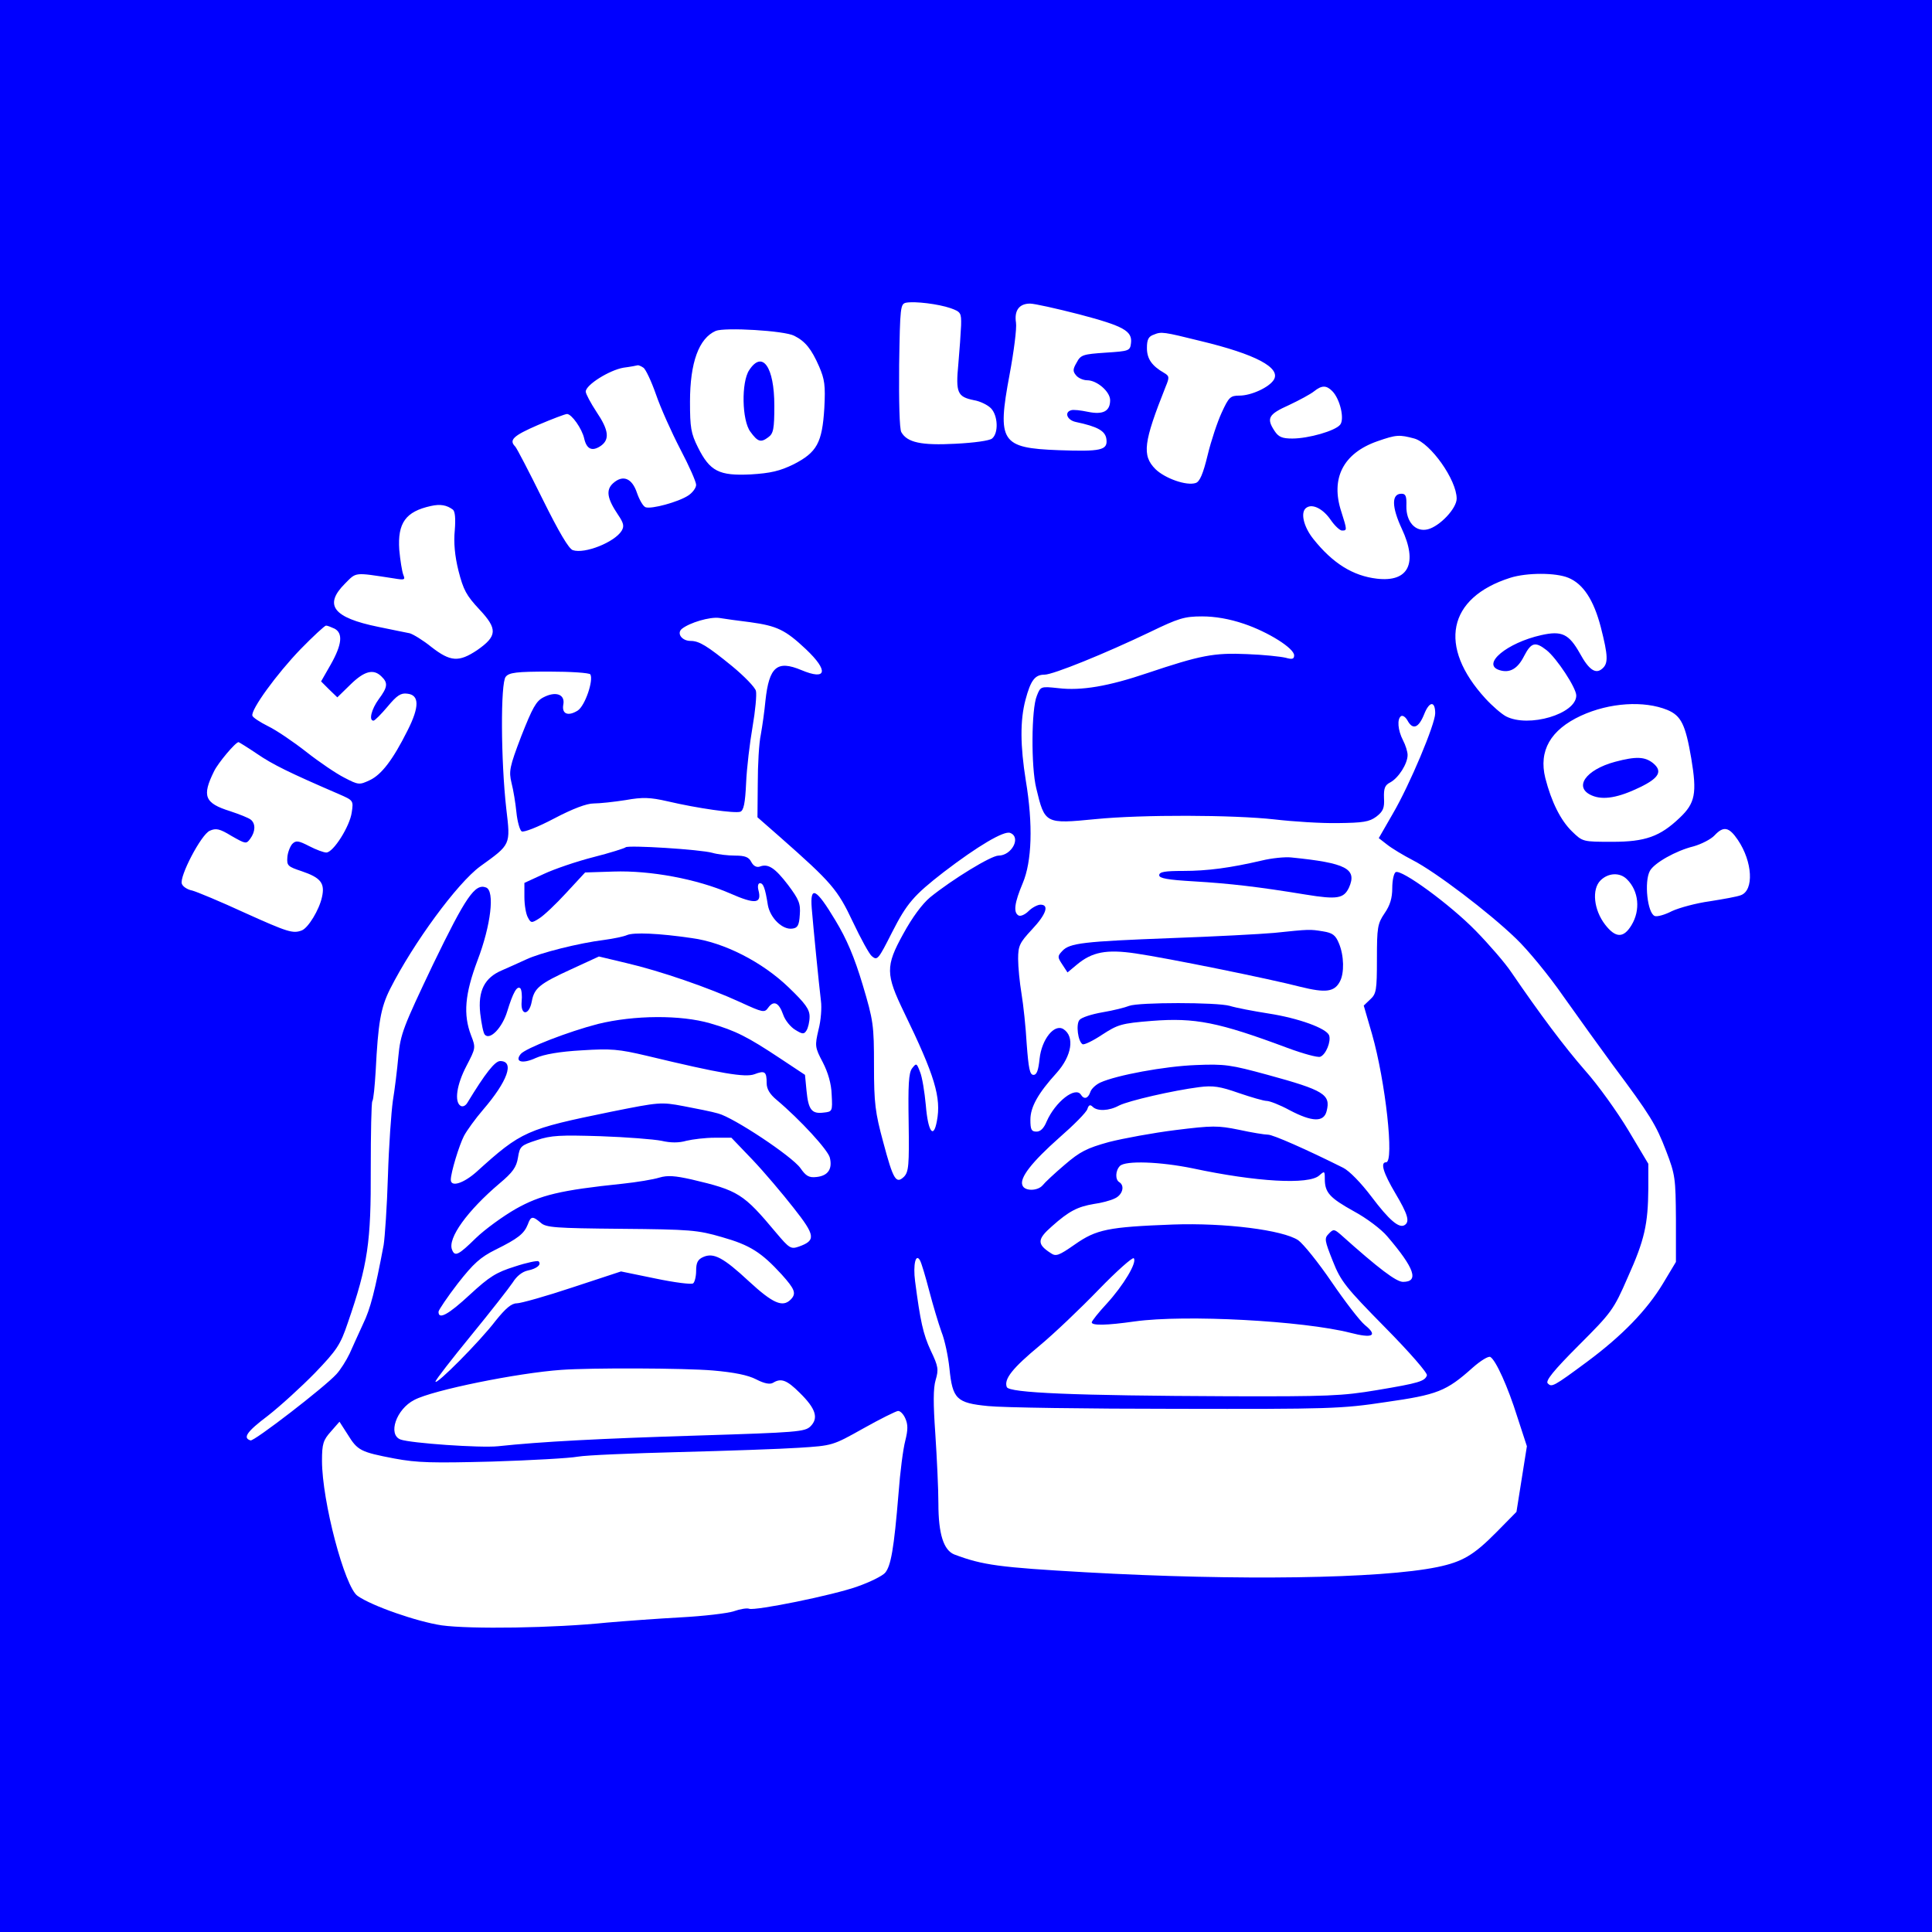 <?xml version="1.0" standalone="no"?>
<!DOCTYPE svg PUBLIC "-//W3C//DTD SVG 20010904//EN" "http://www.w3.org/TR/2001/REC-SVG-20010904/DTD/svg10.dtd">
<svg
	version="1.0"
	xmlns="http://www.w3.org/2000/svg"
	width="630pt"
	height="630pt"
	viewBox="0 0 630 630"
	preserveAspectRatio="xMidYMid meet"
>
<g transform="translate(0,630) scale(0.1,-0.1)" fill="blue" stroke="none">
	<path d="M0 3150 l0 -3150 3150 0 3150 0 0 3150 0 3150 -3150 0 -3150 0 0
	-3150z m3100 2145 c33 -12 35 -15 34 -56 -1 -24 -5 -81 -9 -126 -9 -94 -3
	-107 51 -118 19 -3 44 -15 55 -26 23 -23 26 -81 4 -99 -8 -7 -59 -14 -119 -17
	-112 -6 -158 4 -177 38 -6 11 -8 100 -7 219 3 190 4 199 23 203 29 5 104 -4
	145 -18z m419 -20 c144 -38 174 -54 169 -94 -3 -25 -6 -26 -83 -31 -73 -5 -81
	-7 -94 -32 -13 -22 -13 -29 -2 -42 7 -9 24 -16 36 -16 32 0 75 -37 75 -65 0
	-36 -23 -48 -72 -38 -24 5 -49 8 -56 5 -22 -7 -12 -32 16 -38 71 -15 97 -29
	100 -57 4 -35 -18 -40 -156 -35 -188 7 -201 27 -160 246 14 75 24 152 21 170
	-6 39 10 62 46 62 14 0 86 -16 160 -35z m-929 -70 c36 -18 56 -43 81 -100 18
	-42 21 -61 17 -136 -7 -113 -24 -144 -100 -183 -45 -22 -75 -29 -140 -33 -103
	-5 -133 10 -172 88 -23 46 -26 65 -26 149 0 128 29 207 84 231 29 12 224 1
	256 -16z m1325 -17 c179 -43 262 -87 239 -126 -15 -25 -74 -52 -112 -52 -30 0
	-35 -5 -58 -55 -14 -30 -35 -93 -46 -139 -15 -62 -26 -87 -39 -91 -30 -10
	-100 15 -131 45 -45 45 -39 88 33 269 13 31 12 35 -5 45 -40 23 -56 46 -56 81
	0 28 5 38 23 44 24 10 31 9 152 -21z m-1817 -87 c7 -4 26 -44 41 -87 15 -44
	51 -124 79 -178 29 -55 52 -107 52 -117 0 -10 -12 -26 -26 -35 -32 -21 -120
	-45 -139 -38 -8 3 -20 24 -28 47 -16 48 -46 60 -78 31 -24 -22 -19 -50 16
	-102 19 -28 21 -38 12 -53 -23 -37 -120 -76 -159 -63 -13 4 -45 58 -99 167
	-44 89 -84 166 -89 171 -21 21 -7 35 74 70 47 20 89 36 95 36 15 0 49 -48 56
	-80 8 -35 26 -43 54 -24 30 21 26 52 -14 111 -19 29 -35 59 -35 66 0 22 77 70
	123 78 23 3 44 7 47 8 3 0 11 -3 18 -8z m2246 -76 c26 -26 41 -92 26 -110 -16
	-20 -103 -45 -156 -45 -33 0 -45 5 -58 25 -27 41 -20 54 47 84 34 16 71 36 82
	45 25 20 40 20 59 1z m268 -155 c53 -15 138 -135 138 -196 0 -32 -55 -90 -94
	-100 -40 -10 -71 24 -70 76 1 32 -2 40 -16 40 -33 0 -32 -43 1 -114 53 -113
	22 -175 -81 -163 -78 9 -144 50 -207 129 -33 41 -44 90 -22 103 20 13 54 -5
	78 -40 13 -19 30 -35 37 -35 17 0 17 1 -2 61 -36 109 6 191 117 230 63 22 72
	22 121 9z m-3135 -232 c7 -6 9 -29 6 -67 -4 -40 0 -84 12 -132 16 -63 26 -81
	68 -126 60 -64 59 -87 -7 -133 -60 -40 -87 -38 -149 10 -27 22 -60 42 -71 45
	-12 2 -58 12 -103 21 -147 30 -178 71 -108 141 38 38 28 37 159 17 36 -6 38
	-5 31 12 -4 11 -10 47 -13 81 -6 88 21 125 103 143 31 7 52 3 72 -12z m3637
	-222 c49 -20 83 -73 106 -161 24 -94 25 -119 4 -136 -21 -18 -43 -3 -72 50
	-36 64 -59 75 -126 60 -112 -25 -196 -95 -137 -114 34 -11 60 4 81 46 23 44
	36 48 73 19 33 -26 97 -123 97 -148 0 -60 -155 -106 -229 -68 -15 8 -45 34
	-67 58 -156 170 -124 329 81 394 54 17 148 17 189 0z m-2667 -145 c87 -12 114
	-25 181 -88 75 -71 68 -103 -15 -68 -79 33 -105 11 -117 -100 -3 -33 -10 -82
	-15 -110 -6 -27 -10 -99 -10 -160 l-1 -110 73 -64 c169 -149 188 -171 238
	-277 26 -55 54 -106 62 -112 18 -15 21 -11 66 78 48 94 70 120 168 196 111 85
	197 136 217 128 37 -14 5 -74 -38 -74 -24 0 -150 -77 -223 -136 -26 -22 -58
	-65 -88 -120 -58 -105 -57 -131 3 -255 100 -206 122 -278 107 -355 -11 -60
	-29 -34 -36 52 -4 43 -12 93 -19 109 -11 29 -12 29 -26 11 -11 -15 -13 -54
	-11 -177 2 -139 0 -160 -15 -176 -26 -25 -35 -11 -68 113 -26 96 -30 126 -30
	249 0 132 -2 147 -37 264 -27 90 -52 149 -89 210 -63 105 -83 115 -77 39 5
	-61 23 -244 30 -302 3 -22 0 -64 -8 -94 -12 -52 -12 -57 14 -106 17 -33 28
	-70 29 -106 3 -54 2 -55 -26 -58 -39 -5 -50 9 -56 71 l-5 52 -80 53 c-107 71
	-146 91 -229 115 -96 28 -248 27 -366 -2 -97 -25 -236 -79 -252 -98 -21 -26 6
	-33 49 -13 27 12 78 21 150 25 96 6 120 4 213 -18 241 -58 320 -71 350 -60 34
	13 40 9 40 -29 0 -19 10 -36 33 -55 76 -64 167 -163 173 -188 9 -37 -6 -59
	-43 -63 -25 -3 -35 3 -53 29 -28 39 -218 165 -268 178 -20 6 -71 16 -113 24
	-74 14 -80 13 -235 -18 -278 -57 -293 -63 -441 -197 -42 -37 -83 -50 -83 -25
	0 23 27 112 43 143 9 17 37 56 62 85 80 93 104 159 56 159 -17 0 -48 -39 -107
	-136 -6 -10 -15 -14 -22 -10 -21 13 -13 69 19 130 30 58 31 59 15 100 -26 68
	-20 135 21 244 44 115 57 227 28 238 -36 14 -66 -30 -173 -251 -97 -204 -106
	-226 -113 -300 -4 -44 -12 -109 -18 -145 -5 -36 -13 -146 -16 -245 -3 -99 -10
	-200 -14 -225 -28 -148 -43 -208 -67 -257 -14 -31 -34 -74 -44 -97 -11 -23
	-30 -53 -43 -67 -38 -42 -269 -220 -280 -216 -26 8 -13 28 56 80 41 32 110 95
	154 140 72 75 83 92 107 163 66 191 76 264 75 503 0 115 2 214 5 220 4 5 8 50
	11 98 8 157 16 206 47 268 76 150 219 345 294 400 100 72 99 69 85 187 -18
	159 -19 411 -2 431 11 14 35 17 142 17 70 0 130 -4 134 -9 11 -19 -17 -102
	-41 -118 -32 -20 -53 -11 -47 20 6 33 -25 44 -65 23 -24 -12 -36 -35 -72 -126
	-39 -102 -41 -115 -32 -153 6 -23 13 -66 16 -96 3 -30 11 -58 17 -62 7 -4 53
	14 106 42 61 32 106 49 129 49 19 0 66 5 104 11 56 10 80 9 137 -4 98 -23 219
	-40 237 -34 11 4 16 28 19 94 2 48 12 131 21 183 9 52 14 105 11 117 -3 12
	-38 48 -78 81 -81 66 -107 82 -135 82 -28 0 -46 24 -29 39 26 21 92 40 122 36
	17 -3 62 -9 102 -14z m1609 -5 c80 -27 164 -80 164 -103 0 -12 -6 -14 -27 -8
	-16 4 -72 10 -126 12 -109 5 -153 -4 -326 -62 -127 -43 -215 -58 -290 -49 -57
	6 -58 6 -70 -25 -18 -42 -19 -232 -2 -301 28 -117 29 -117 194 -101 151 15
	448 14 583 -1 60 -7 153 -13 207 -12 82 1 102 4 125 21 22 17 27 28 25 61 -1
	32 3 42 21 51 27 15 56 61 56 89 0 11 -7 33 -15 48 -17 33 -20 70 -6 79 6 3
	15 -4 21 -15 17 -31 36 -24 54 21 17 43 36 44 36 3 0 -35 -83 -233 -138 -327
	l-46 -80 27 -21 c15 -12 53 -35 84 -51 74 -38 248 -170 336 -255 38 -36 108
	-121 155 -189 48 -68 121 -169 162 -225 121 -162 140 -193 173 -279 30 -78 31
	-90 32 -222 l0 -140 -42 -70 c-53 -88 -134 -171 -247 -255 -112 -83 -116 -84
	-129 -71 -8 8 18 41 101 124 107 107 114 116 160 222 55 122 66 173 67 290 l0
	80 -65 109 c-36 60 -99 148 -141 195 -69 79 -148 185 -241 321 -20 30 -73 91
	-116 135 -84 86 -243 202 -261 191 -6 -4 -11 -27 -11 -52 0 -32 -7 -56 -25
	-82 -23 -34 -25 -46 -25 -149 0 -102 -2 -114 -22 -132 l-21 -20 27 -93 c44
	-154 73 -418 46 -418 -20 0 -9 -35 30 -101 41 -69 48 -93 30 -104 -18 -11 -50
	16 -108 93 -34 45 -72 84 -92 94 -120 60 -229 108 -245 108 -11 0 -54 7 -95
	16 -69 14 -86 14 -207 -1 -72 -9 -170 -27 -217 -39 -72 -20 -94 -31 -144 -74
	-33 -28 -65 -58 -72 -67 -16 -19 -59 -20 -66 0 -10 24 31 76 120 155 47 41 89
	83 92 94 4 13 9 15 17 7 15 -15 53 -14 86 4 32 16 176 49 261 60 46 6 69 2
	129 -19 41 -14 82 -26 92 -26 9 0 43 -13 74 -30 74 -39 112 -40 121 -3 14 54
	-9 68 -192 118 -121 33 -140 36 -235 32 -102 -4 -258 -33 -311 -57 -15 -7 -30
	-21 -33 -32 -7 -20 -20 -24 -30 -8 -18 29 -84 -23 -112 -87 -9 -22 -20 -33
	-33 -33 -17 0 -20 7 -20 39 0 41 25 86 86 153 49 55 59 118 22 142 -30 19 -71
	-33 -78 -96 -4 -38 -9 -53 -20 -53 -12 0 -16 21 -22 100 -3 55 -11 129 -17
	165 -6 36 -11 87 -11 113 0 43 5 53 45 96 47 50 57 81 28 81 -9 0 -27 -9 -39
	-21 -12 -12 -27 -18 -33 -14 -17 10 -13 41 14 105 30 71 34 191 10 335 -18
	113 -19 195 -1 263 17 64 31 82 62 82 28 0 198 69 344 139 93 45 112 51 170
	51 42 0 89 -8 136 -24z m-2965 -16 c28 -15 24 -52 -12 -116 l-32 -56 26 -26
	27 -26 43 42 c45 44 75 52 101 26 22 -21 20 -35 -9 -74 -24 -33 -33 -70 -17
	-70 4 0 25 21 46 46 30 36 43 45 64 42 40 -4 40 -43 1 -120 -48 -96 -85 -144
	-123 -162 -34 -16 -37 -16 -83 8 -26 13 -82 51 -124 84 -42 33 -98 71 -125 84
	-26 13 -49 28 -51 34 -6 19 79 136 157 217 41 42 79 77 83 77 5 0 17 -5 28
	-10z m4346 -265 c45 -19 59 -47 78 -158 19 -114 13 -146 -38 -194 -64 -61
	-112 -78 -219 -78 -97 0 -97 0 -132 34 -37 36 -67 96 -87 174 -22 89 17 157
	116 203 93 43 206 50 282 19z m-4599 -143 c51 -35 106 -62 266 -131 48 -21 49
	-21 43 -60 -6 -45 -60 -131 -83 -131 -8 0 -33 9 -56 21 -35 18 -43 19 -55 7
	-7 -8 -15 -28 -16 -44 -2 -27 2 -30 47 -45 62 -21 76 -39 66 -84 -9 -42 -45
	-101 -66 -109 -29 -11 -45 -6 -187 58 -78 36 -155 68 -170 72 -16 3 -31 13
	-34 22 -9 23 63 161 91 173 20 9 32 7 71 -17 46 -26 48 -27 61 -9 17 23 18 49
	2 62 -7 6 -38 18 -68 28 -83 26 -92 49 -52 130 13 27 70 95 80 95 1 0 29 -17
	60 -38z m4829 -281 c48 -71 53 -164 10 -180 -12 -5 -58 -13 -102 -20 -44 -6
	-99 -21 -123 -32 -23 -12 -48 -19 -56 -16 -24 9 -35 112 -16 147 14 26 85 66
	142 80 25 7 57 23 69 36 29 31 47 28 76 -15z m-362 -128 c39 -38 45 -101 15
	-150 -26 -43 -52 -42 -86 2 -37 48 -44 115 -15 144 25 25 63 27 86 4z m-3148
	-853 c30 -7 57 -7 81 0 21 5 62 10 92 10 l55 0 69 -72 c38 -40 98 -111 134
	-157 71 -90 73 -106 17 -126 -26 -9 -31 -6 -74 45 -107 128 -123 138 -276 174
	-54 12 -78 14 -105 6 -19 -6 -73 -15 -120 -20 -203 -21 -268 -37 -348 -82 -42
	-24 -101 -67 -130 -95 -57 -56 -69 -62 -78 -38 -15 37 50 127 155 216 43 36
	55 53 60 84 6 37 9 40 61 57 47 16 78 17 208 13 85 -3 174 -10 199 -15z m1733
	-90 c206 -44 378 -54 412 -23 17 15 18 15 18 -11 0 -45 16 -62 95 -106 41 -22
	90 -59 109 -82 89 -104 104 -148 51 -148 -22 0 -79 43 -203 154 -21 18 -24 19
	-39 3 -15 -15 -14 -21 13 -89 26 -66 42 -86 171 -217 80 -81 139 -149 136
	-156 -7 -19 -25 -25 -163 -48 -113 -19 -160 -21 -485 -20 -504 2 -715 11 -722
	30 -10 26 19 62 107 135 47 39 133 121 192 182 59 61 111 107 115 103 12 -13
	-34 -89 -88 -148 -27 -29 -49 -57 -49 -61 0 -11 49 -10 140 3 166 23 549 2
	703 -37 73 -19 91 -10 48 25 -17 14 -66 78 -109 141 -43 63 -92 124 -109 136
	-50 33 -238 57 -408 51 -212 -8 -250 -16 -320 -65 -53 -37 -62 -40 -79 -28
	-45 29 -44 45 4 87 56 50 84 64 137 73 23 3 54 11 68 18 25 11 34 41 15 53
	-14 8 -13 38 2 53 18 18 131 14 238 -8z m-2127 -177 c17 -16 47 -18 263 -20
	225 -2 249 -4 328 -27 92 -26 129 -50 195 -122 43 -48 49 -62 29 -82 -26 -26
	-58 -12 -135 59 -85 79 -116 95 -150 80 -18 -8 -23 -19 -23 -45 0 -19 -5 -38
	-10 -41 -6 -4 -61 3 -123 16 l-112 23 -158 -52 c-87 -29 -169 -52 -182 -52
	-17 0 -36 -16 -69 -57 -50 -66 -196 -213 -196 -198 1 6 53 73 116 150 63 77
	124 155 136 173 13 21 31 35 49 39 30 6 46 20 35 30 -3 3 -38 -4 -77 -17 -61
	-19 -83 -33 -146 -91 -71 -66 -104 -84 -103 -56 1 6 29 48 63 92 51 65 73 85
	123 110 73 36 93 52 105 82 10 28 16 28 42 6z m1267 -222 c12 -46 30 -106 40
	-134 11 -27 22 -81 26 -119 10 -100 23 -113 126 -123 46 -5 322 -9 613 -9 500
	-1 539 0 684 22 168 24 197 35 283 112 26 23 52 39 58 35 18 -11 57 -97 88
	-196 l31 -95 -17 -107 -17 -107 -65 -66 c-74 -75 -111 -97 -193 -114 -184 -38
	-650 -45 -1147 -17 -281 16 -335 23 -428 58 -35 14 -52 67 -52 166 0 48 -5
	150 -10 227 -7 100 -7 149 1 176 10 34 9 44 -16 96 -25 54 -34 96 -51 226 -7
	54 2 93 16 68 5 -9 18 -53 30 -99z m-705 -260 c69 -6 114 -15 141 -29 27 -14
	45 -17 55 -11 26 16 45 9 87 -33 52 -51 62 -82 35 -109 -18 -18 -44 -20 -364
	-30 -324 -10 -515 -20 -655 -35 -58 -6 -286 10 -318 22 -42 16 -14 99 45 129
	60 32 337 88 479 98 97 7 400 6 495 -2z m627 -156 c9 -20 9 -37 0 -73 -7 -26
	-17 -103 -22 -172 -15 -182 -25 -237 -44 -259 -9 -10 -49 -30 -89 -44 -80 -29
	-334 -80 -354 -73 -7 3 -30 -1 -50 -8 -21 -7 -99 -16 -173 -20 -74 -4 -182
	-12 -240 -17 -174 -18 -446 -22 -540 -9 -80 12 -227 63 -274 96 -42 29 -116
	309 -116 441 0 55 4 67 29 95 l28 32 27 -42 c32 -52 42 -57 152 -78 75 -14
	124 -15 318 -10 127 4 253 11 280 16 28 5 177 11 331 15 154 4 330 10 390 14
	110 7 110 7 210 63 55 31 106 56 113 57 7 1 18 -10 24 -24z"/>

	<path d="M2443 5093 c-26 -39 -24 -164 4 -201 24 -33 34 -36 58 -18 17 12 20
	27 20 103 0 127 -39 182 -82 116z"/>

	<path d="M2040 3537 c-3 -3 -50 -18 -105 -32 -55 -14 -128 -39 -162 -55 l-63
	-29 0 -46 c0 -26 5 -55 11 -66 10 -19 12 -20 37 -4 15 9 55 47 88 83 l62 67
	93 3 c119 4 271 -24 379 -71 84 -37 105 -34 93 11 -3 12 -1 22 5 22 11 0 17
	-15 26 -72 8 -42 48 -81 80 -76 17 2 22 11 24 45 3 37 -3 50 -38 97 -43 56
	-65 71 -93 60 -10 -3 -20 2 -27 15 -8 16 -20 21 -53 21 -23 0 -57 4 -74 9 -38
	11 -276 26 -283 18z"/>

	<path d="M2045 3251 c-11 -5 -45 -12 -75 -16 -81 -10 -209 -42 -255 -64 -22
	-10 -57 -26 -78 -35 -57 -24 -79 -67 -71 -141 4 -33 10 -64 15 -69 17 -19 57
	23 73 76 19 62 32 85 43 75 4 -5 6 -24 4 -43 -4 -46 24 -47 33 0 8 44 25 58
	130 106 l89 41 88 -21 c112 -26 271 -81 373 -128 74 -34 79 -35 91 -18 18 25
	35 17 49 -23 6 -18 24 -40 39 -49 24 -15 29 -15 37 -2 5 8 10 28 10 45 0 24
	-14 43 -68 95 -86 83 -211 147 -316 161 -109 16 -189 19 -211 10z"/>

	<path d="M4115 3494 c-103 -24 -177 -34 -257 -34 -59 0 -78 -3 -78 -14 0 -10
	27 -15 113 -20 118 -7 212 -18 364 -43 104 -17 125 -13 142 23 27 61 -9 80
	-189 98 -19 2 -62 -2 -95 -10z"/>

	<path d="M4155 3258 c-44 -4 -195 -12 -335 -17 -287 -11 -332 -16 -356 -42
	-16 -17 -16 -20 0 -44 l17 -26 30 25 c50 42 97 51 192 37 103 -15 438 -83 538
	-109 81 -20 110 -17 128 17 15 27 14 85 -3 125 -11 27 -21 34 -52 39 -43 7
	-44 7 -159 -5z"/>

	<path d="M3682 3020 c-12 -5 -51 -15 -87 -21 -35 -6 -69 -17 -75 -25 -12 -14
	-5 -70 10 -79 5 -3 34 11 64 31 51 33 62 37 162 45 141 11 217 -4 442 -88 51
	-19 99 -32 107 -29 19 7 36 51 29 70 -9 23 -100 56 -197 71 -51 8 -108 19
	-127 25 -43 12 -296 12 -328 0z"/>

	<path d="M5267 3816 c-97 -26 -137 -84 -76 -110 37 -16 87 -7 157 27 62 30 74
	52 43 78 -27 22 -56 23 -124 5z"/>
</g>
</svg>
